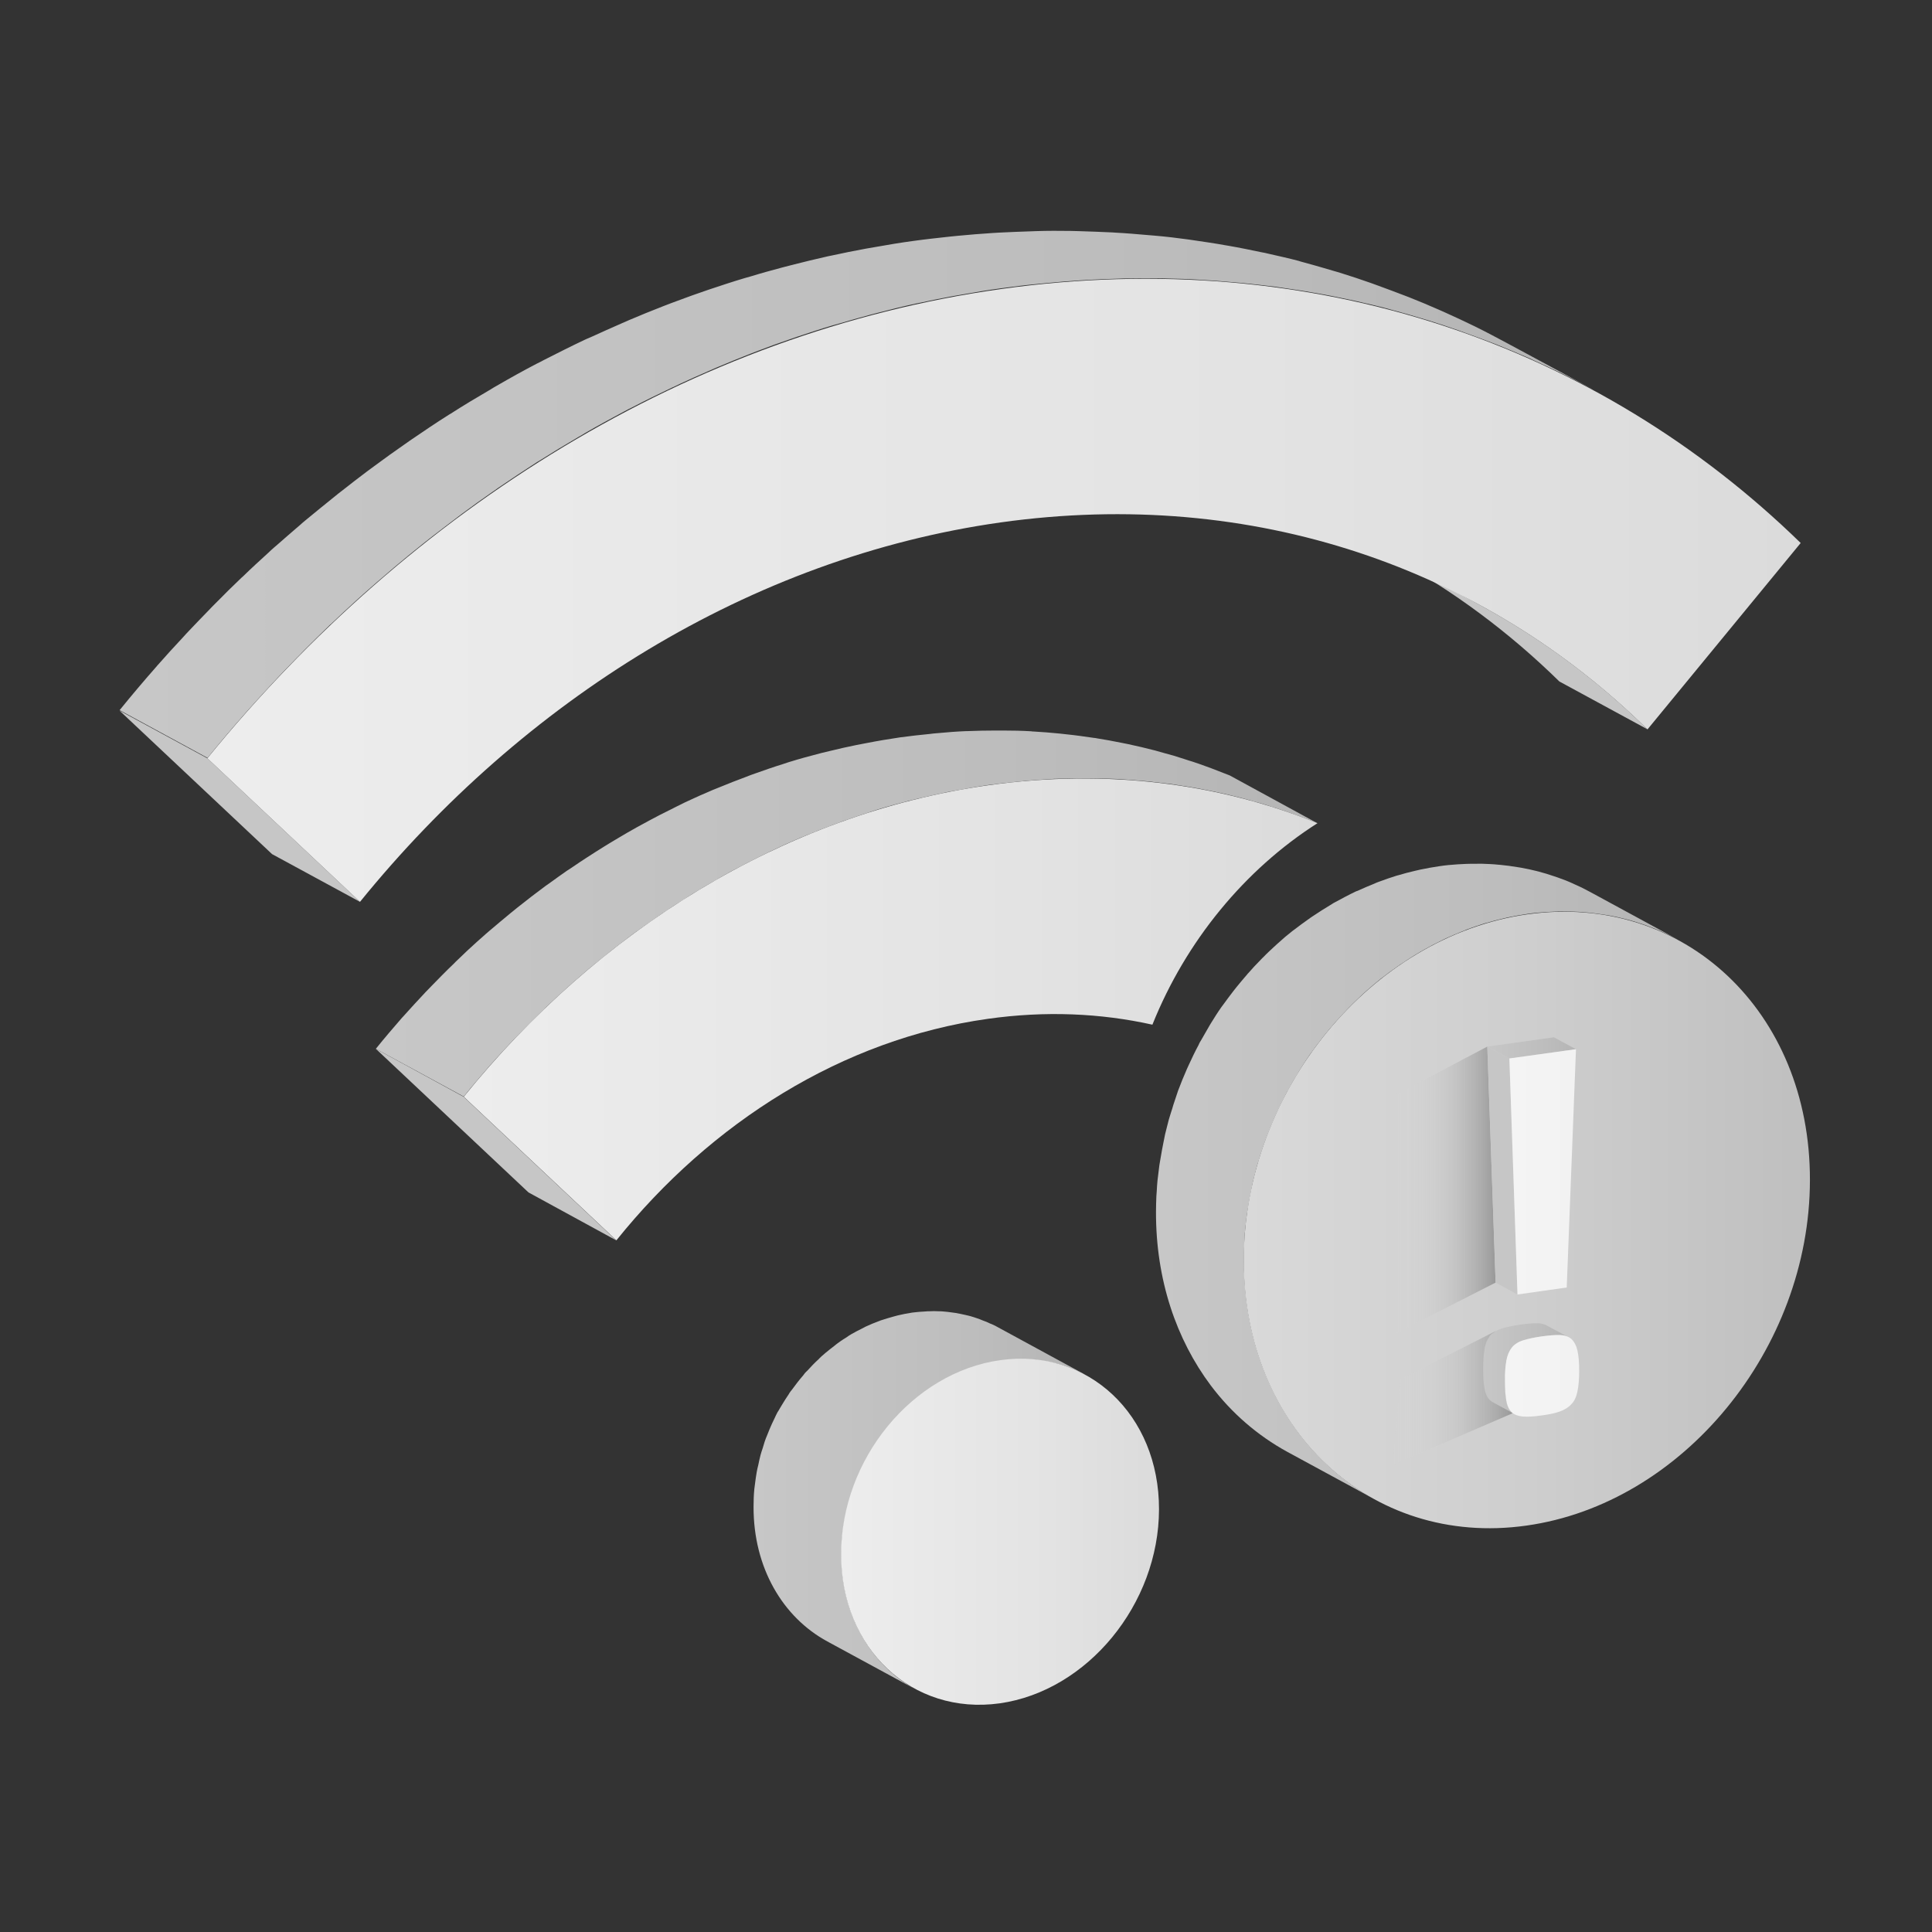 <?xml version="1.0" encoding="utf-8"?>
<!-- Generator: Adobe Illustrator 22.1.0, SVG Export Plug-In . SVG Version: 6.00 Build 0)  -->
<svg version="1.1" id="图层_1" xmlns="http://www.w3.org/2000/svg" xmlns:xlink="http://www.w3.org/1999/xlink" x="0px" y="0px"
	 viewBox="0 0 1024 1024" style="enable-background:new 0 0 1024 1024;" xml:space="preserve">
<rect x="0" y="0" width="1024" height="1024" fill="#333333" stroke="none"/>
<style type="text/css">
	.st0{fill:#C6C6C6;}
	.st1{fill:url(#SVGID_1_);}
	.st2{fill:url(#SVGID_2_);}
	.st3{fill:url(#SVGID_3_);}
	.st4{fill:url(#SVGID_4_);}
	.st5{fill:url(#SVGID_5_);}
	.st6{fill:url(#SVGID_6_);}
	.st7{fill:url(#SVGID_7_);}
	.st8{fill:url(#SVGID_8_);}
	.st9{fill:url(#SVGID_9_);}
	.st10{fill:url(#SVGID_10_);}
	.st11{fill:url(#SVGID_11_);}
	.st12{fill:url(#SVGID_12_);}
	.st13{fill:url(#SVGID_13_);}
	.st14{fill:url(#SVGID_14_);}
</style>
<g>
	<g>
		<path class="st0" d="M784.4,320.7l-46.6-25.3c32.4,17.6,62.2,39.8,88.7,65.8l46.6,25.3C846.7,360.5,816.9,338.4,784.4,320.7z"/>
		<polygon class="st0" points="63.3,376.6 144.2,452.7 190.8,478 109.9,401.9 		"/>
		<polygon class="st0" points="199.2,555.9 280.1,632 326.6,657.4 245.7,581.3 		"/>
	</g>
	<linearGradient id="SVGID_1_" gradientUnits="userSpaceOnUse" x1="399.164" y1="794.925" x2="575.152" y2="794.925">
		<stop  offset="0" style="stop-color:#C7C7C7"/>
		<stop  offset="0.659" style="stop-color:#BDBDBD"/>
		<stop  offset="1" style="stop-color:#B5B5B5"/>
	</linearGradient>
	<path class="st1" d="M528.6,703.3c-0.8-0.5-1.7-0.9-2.6-1.3c-0.3-0.2-0.7-0.3-1-0.4c-1.4-0.7-2.8-1.3-4.3-1.8
		c-0.6-0.2-1.1-0.5-1.7-0.7c-2-0.7-4.1-1.4-6.2-1.9c0,0-0.1,0-0.1,0c-0.3-0.1-0.6-0.1-0.8-0.2c-1.8-0.4-3.6-0.8-5.4-1.1
		c-0.7-0.1-1.4-0.2-2.2-0.3c-1.5-0.2-3-0.4-4.5-0.5c-0.8-0.1-1.6-0.1-2.4-0.1c-1.6-0.1-3.1-0.1-4.7,0c-0.7,0-1.4,0-2.2,0.1
		c-2.3,0.1-4.6,0.3-7,0.6c-2.6,0.4-5.2,0.9-7.7,1.5c-0.7,0.2-1.5,0.4-2.2,0.6c-1.9,0.5-3.8,1.1-5.7,1.7c-0.7,0.2-1.3,0.4-2,0.7
		c-2.4,0.9-4.7,1.8-7,2.9c-0.1,0-0.2,0.1-0.2,0.1c-0.6,0.3-1.3,0.7-1.9,1c-1.9,0.9-3.7,1.9-5.5,2.9c-0.9,0.5-1.8,1.1-2.6,1.7
		c-1.1,0.7-2.3,1.4-3.4,2.2c-0.4,0.3-0.8,0.6-1.1,0.8c-0.6,0.4-1.2,0.9-1.8,1.4c-1.6,1.2-3.2,2.5-4.8,3.8c-0.5,0.5-1.1,0.9-1.6,1.4
		c-0.3,0.2-0.6,0.5-0.8,0.7c-0.5,0.4-0.9,0.9-1.3,1.3c-2.1,1.9-4.1,4-6,6.1c-0.4,0.4-0.9,0.8-1.3,1.3c-0.3,0.4-0.6,0.8-0.9,1.2
		c-2.1,2.4-4,4.9-5.9,7.5c-0.2,0.3-0.5,0.6-0.8,1c-0.1,0.1-0.1,0.2-0.2,0.3c-0.3,0.4-0.5,0.7-0.7,1.1c-1.3,1.9-2.5,3.8-3.7,5.8
		c-0.4,0.7-0.8,1.4-1.2,2c-0.3,0.6-0.7,1.2-1.1,1.8c-0.6,1.1-1.1,2.2-1.6,3.3c-0.4,0.9-0.9,1.8-1.3,2.7c-0.9,2-1.8,4.1-2.6,6.2
		c-0.2,0.6-0.5,1.1-0.7,1.7c0,0.1-0.1,0.2-0.1,0.3c-0.6,1.5-1,3.1-1.5,4.7c-0.4,1.3-0.9,2.5-1.2,3.8c-0.5,1.8-0.8,3.5-1.2,5.3
		c-0.3,1.2-0.6,2.4-0.8,3.6c-0.4,2-0.6,4-0.9,6.1c-0.1,1-0.3,2-0.4,3.1c-0.3,3.1-0.4,6.2-0.4,9.3c-0.1,32.3,15.5,58.6,39.1,71.4
		l46.6,25.3c-23.5-12.8-39.1-39-39.1-71.4c0-3.1,0.2-6.2,0.4-9.3c0.1-1,0.3-2,0.4-3c0.3-2.1,0.5-4.1,0.9-6.1
		c0.2-1.2,0.6-2.4,0.8-3.6c0.4-1.8,0.8-3.6,1.3-5.4c0.3-1.3,0.8-2.5,1.2-3.7c0.5-1.7,1-3.4,1.6-5c0.2-0.6,0.5-1.1,0.7-1.7
		c0.8-2.1,1.7-4.2,2.6-6.2c0.4-0.9,0.9-1.8,1.3-2.7c0.9-1.7,1.7-3.5,2.7-5.1c0.4-0.7,0.8-1.4,1.2-2c1.2-2,2.4-3.9,3.7-5.8
		c0.2-0.4,0.5-0.7,0.7-1.1c0.3-0.5,0.7-0.9,1-1.3c1.9-2.6,3.8-5.1,5.9-7.5c0.7-0.8,1.4-1.6,2.2-2.4c1.9-2.1,3.9-4.1,6-6.1
		c0.7-0.7,1.4-1.4,2.2-2c0.5-0.5,1.1-0.9,1.6-1.4c1.6-1.3,3.1-2.6,4.8-3.8c0.6-0.5,1.2-0.9,1.8-1.4c1.5-1.1,3-2,4.6-3
		c0.9-0.6,1.7-1.1,2.6-1.7c1.8-1.1,3.6-2,5.5-2.9c0.6-0.3,1.3-0.7,1.9-1c2.4-1.1,4.8-2.1,7.2-3c0.7-0.2,1.3-0.5,2-0.7
		c1.9-0.6,3.8-1.2,5.7-1.7c0.7-0.2,1.5-0.4,2.2-0.6c2.6-0.6,5.1-1.1,7.7-1.5c2.3-0.3,4.7-0.5,7-0.6c0.7,0,1.4,0,2.2-0.1
		c1.6,0,3.2,0,4.7,0c0.8,0,1.6,0.1,2.4,0.1c1.5,0.1,3,0.3,4.5,0.5c0.7,0.1,1.4,0.2,2.2,0.3c1.8,0.3,3.6,0.7,5.4,1.1
		c0.3,0.1,0.6,0.1,1,0.2c2.1,0.5,4.2,1.2,6.2,1.9c0.6,0.2,1.2,0.5,1.7,0.7c1.4,0.6,2.9,1.2,4.3,1.8c1.2,0.6,2.4,1.1,3.5,1.7
		L528.6,703.3z"/>
	<g>
		<g>
			<linearGradient id="SVGID_2_" gradientUnits="userSpaceOnUse" x1="445.737" y1="811.822" x2="614.243" y2="811.822">
				<stop  offset="0" style="stop-color:#EDEDED"/>
				<stop  offset="0.655" style="stop-color:#E3E3E3"/>
				<stop  offset="1" style="stop-color:#DBDBDB"/>
			</linearGradient>
			<path class="st2" d="M530.2,720.9c46.5-6.5,84.2,28.9,84.1,79.1c-0.1,50.2-37.9,96.2-84.4,102.8c-46.5,6.5-84.2-28.9-84.1-79.1
				C445.8,773.4,483.6,727.4,530.2,720.9z"/>
		</g>
	</g>
	<g>
		<g>
			<linearGradient id="SVGID_3_" gradientUnits="userSpaceOnUse" x1="109.907" y1="312.884" x2="954.39" y2="312.884">
				<stop  offset="0" style="stop-color:#EDEDED"/>
				<stop  offset="0.655" style="stop-color:#E3E3E3"/>
				<stop  offset="1" style="stop-color:#DBDBDB"/>
			</linearGradient>
			<path class="st3" d="M530.5,153.2c166.3-23.4,316.6,30,423.9,134.6l-81.2,98.8C786.6,301.5,664.9,258,530.3,276.9
				C397.7,295.6,277.4,371.3,190.8,478l-80.9-76.1C217.4,269.8,366.3,176.2,530.5,153.2z"/>
		</g>
	</g>
	<g>
		<g>
			<linearGradient id="SVGID_4_" gradientUnits="userSpaceOnUse" x1="612.617" y1="626.371" x2="889.718" y2="626.371">
				<stop  offset="0" style="stop-color:#C7C7C7"/>
				<stop  offset="0.659" style="stop-color:#BDBDBD"/>
				<stop  offset="1" style="stop-color:#B5B5B5"/>
			</linearGradient>
			<path class="st4" d="M659.6,656.7c0.1-1.9,0.2-3.7,0.4-5.6c0.1-1.1,0.3-2.2,0.4-3.3c0.2-1.6,0.3-3.3,0.6-4.9
				c0.2-1.2,0.4-2.3,0.6-3.5c0.2-1.5,0.5-3.1,0.8-4.6c0.2-1.2,0.5-2.4,0.7-3.6c0.3-1.5,0.6-3,0.9-4.5c0.3-1.2,0.6-2.4,0.9-3.6
				c0.4-1.4,0.7-2.9,1.1-4.3c0.3-1.2,0.7-2.4,1.1-3.6c0.4-1.4,0.8-2.8,1.3-4.2c0.4-1.2,0.8-2.4,1.2-3.6c0.5-1.3,0.9-2.6,1.4-3.9
				c1.4-3.8,3-7.6,4.6-11.3c0.3-0.7,0.6-1.4,1-2.2c1.7-3.6,3.4-7.2,5.3-10.8c0.4-0.7,0.8-1.4,1.2-2.1c1.3-2.5,2.7-4.9,4.2-7.3
				c0.4-0.7,0.9-1.4,1.3-2.2c1.8-2.9,3.7-5.8,5.6-8.6c0.4-0.6,0.8-1.1,1.2-1.6c1.5-2.1,3.1-4.3,4.7-6.3c0.6-0.8,1.2-1.6,1.8-2.3
				c1.7-2.1,3.3-4.1,5.1-6.1c0.4-0.5,0.8-1,1.3-1.5c2.2-2.4,4.4-4.8,6.6-7.1c0.6-0.6,1.2-1.1,1.7-1.7c1.8-1.8,3.6-3.5,5.4-5.2
				c0.7-0.6,1.4-1.3,2.1-1.9c2.6-2.3,5.2-4.5,7.8-6.6c0.2-0.2,0.5-0.3,0.7-0.5c2.5-2,5-3.8,7.6-5.6c0.7-0.5,1.3-0.9,2-1.4
				c3.4-2.3,6.8-4.5,10.4-6.6c0.6-0.3,1.1-0.6,1.7-1c3.7-2.1,7.4-4,11.1-5.8c0.4-0.2,0.8-0.4,1.3-0.6c2.7-1.2,5.4-2.4,8.2-3.5
				c0.8-0.3,1.6-0.6,2.4-1c3.2-1.2,6.4-2.3,9.6-3.3c0.3-0.1,0.5-0.1,0.8-0.2c3-0.9,6.1-1.7,9.1-2.4c0.9-0.2,1.7-0.4,2.6-0.6
				c3.3-0.7,6.7-1.3,10.1-1.8c3.3-0.5,6.6-0.8,9.8-1c0.7,0,1.3-0.1,2-0.1c3.1-0.2,6.3-0.3,9.3-0.2c0.5,0,1.1,0,1.6,0
				c2.9,0.1,5.7,0.2,8.5,0.5c0.4,0,0.8,0.1,1.2,0.1c3,0.3,6,0.7,9,1.2c0.6,0.1,1.3,0.2,1.9,0.3c2.9,0.5,5.9,1.2,8.7,1.9
				c0.3,0.1,0.6,0.2,0.8,0.2c2.7,0.7,5.3,1.5,7.9,2.4c0.6,0.2,1.2,0.4,1.8,0.6c2.7,1,5.4,2,8.1,3.2c0.5,0.2,1,0.5,1.5,0.7
				c2.7,1.2,5.3,2.5,7.9,3.9l-46.6-25.3c-1.5-0.8-3-1.6-4.6-2.4c-1.1-0.5-2.2-1-3.3-1.5c-0.5-0.2-1-0.5-1.5-0.7
				c-2.6-1.2-5.3-2.2-8.1-3.2c-0.6-0.2-1.2-0.4-1.8-0.6c-2.6-0.9-5.2-1.7-7.9-2.4c-0.3-0.1-0.6-0.2-0.8-0.2c-0.1,0-0.2-0.1-0.3-0.1
				c-2.8-0.7-5.6-1.3-8.4-1.8c-0.6-0.1-1.3-0.2-1.9-0.3c-3-0.5-5.9-0.9-9-1.2c-0.4,0-0.8-0.1-1.2-0.1c-2.8-0.3-5.7-0.4-8.5-0.5
				c-0.5,0-1.1,0-1.6,0c-3.1,0-6.2,0-9.3,0.2c-0.7,0-1.3,0.1-2,0.1c-3.2,0.2-6.5,0.5-9.8,1c-3.4,0.5-6.8,1.1-10.1,1.8
				c-0.9,0.2-1.7,0.4-2.6,0.6c-3.1,0.7-6.1,1.5-9.1,2.4c-0.3,0.1-0.5,0.1-0.8,0.2c-3.2,1-6.4,2.1-9.6,3.3c-0.8,0.3-1.6,0.6-2.4,1
				c-2.8,1.1-5.5,2.3-8.2,3.5c-0.3,0.2-0.7,0.3-1,0.4c-0.1,0-0.2,0.1-0.3,0.1c-3.8,1.8-7.5,3.8-11.2,5.8c-0.6,0.3-1.1,0.6-1.7,1
				c-3.5,2.1-7,4.3-10.4,6.6c-0.3,0.2-0.6,0.4-0.9,0.6c-0.4,0.3-0.7,0.6-1.1,0.8c-2.6,1.8-5.1,3.7-7.6,5.6c-0.2,0.2-0.5,0.3-0.7,0.5
				c-2.7,2.1-5.3,4.3-7.8,6.6c-0.3,0.3-0.6,0.5-0.9,0.8c-0.4,0.4-0.8,0.8-1.2,1.1c-1.8,1.7-3.7,3.4-5.4,5.2
				c-0.6,0.6-1.2,1.1-1.7,1.7c-2.3,2.3-4.5,4.7-6.6,7.1c-0.1,0.1-0.2,0.2-0.3,0.3c-0.3,0.4-0.6,0.8-1,1.2c-1.7,2-3.4,4-5.1,6.1
				c-0.6,0.8-1.2,1.5-1.8,2.3c-1.6,2.1-3.2,4.2-4.7,6.3c-0.3,0.4-0.6,0.8-0.9,1.2c-0.1,0.1-0.2,0.3-0.3,0.4c-2,2.8-3.8,5.7-5.6,8.6
				c-0.4,0.7-0.9,1.4-1.3,2.2c-1.4,2.4-2.8,4.8-4.2,7.3c-0.3,0.5-0.6,0.9-0.8,1.4c-0.1,0.2-0.2,0.5-0.3,0.7
				c-1.9,3.5-3.6,7.1-5.3,10.8c-0.3,0.7-0.6,1.4-1,2.2c-1.6,3.7-3.2,7.5-4.6,11.3c0,0.1-0.1,0.2-0.1,0.3c-0.4,1.2-0.8,2.4-1.2,3.6
				c-0.4,1.2-0.8,2.4-1.2,3.6c-0.4,1.4-0.8,2.8-1.3,4.2c-0.4,1.2-0.7,2.4-1.1,3.6c-0.4,1.4-0.7,2.9-1.1,4.3
				c-0.3,1.2-0.6,2.4-0.9,3.6c-0.3,1.5-0.6,3-0.9,4.5c-0.2,1.2-0.5,2.4-0.7,3.6c-0.3,1.5-0.5,3.1-0.8,4.6c-0.2,1.2-0.4,2.3-0.6,3.5
				c-0.2,1.6-0.4,3.3-0.6,4.9c-0.1,1.1-0.3,2.2-0.4,3.3c-0.2,1.9-0.3,3.7-0.4,5.6c-0.1,0.9-0.1,1.8-0.2,2.7
				c-0.1,2.8-0.2,5.5-0.2,8.3c-0.1,36,10.8,67.7,29.1,92.1c11,14.6,24.8,26.5,40.5,35.1l46.6,25.3c-41.9-22.8-69.7-69.5-69.6-127.1
				c0-2.8,0.1-5.5,0.2-8.3C659.4,658.5,659.5,657.6,659.6,656.7z"/>
		</g>
		<g>
			<g>
				<linearGradient id="SVGID_5_" gradientUnits="userSpaceOnUse" x1="659.19" y1="646.611" x2="959.333" y2="646.611">
					<stop  offset="0" style="stop-color:#D9D9D9"/>
					<stop  offset="0.501" style="stop-color:#CECECE"/>
					<stop  offset="1" style="stop-color:#BFBFBF"/>
				</linearGradient>
				<path class="st5" d="M809.6,484.6C892.4,473,959.5,536,959.3,625.5C959.2,715,891.8,797,809,808.6
					c-82.9,11.7-150-51.5-149.8-140.9C659.4,578.2,726.7,496.3,809.6,484.6z"/>
			</g>
		</g>
	</g>
	<g>
		<g>
			<linearGradient id="SVGID_6_" gradientUnits="userSpaceOnUse" x1="63.333" y1="262.18" x2="845.75" y2="262.18">
				<stop  offset="0" style="stop-color:#C7C7C7"/>
				<stop  offset="0.659" style="stop-color:#BDBDBD"/>
				<stop  offset="1" style="stop-color:#B5B5B5"/>
			</linearGradient>
			<path class="st6" d="M799.2,182.1c-5.8-3.1-11.6-6.2-17.5-9.1c-0.1,0-0.1-0.1-0.2-0.1c-5.1-2.5-10.3-4.9-15.4-7.2
				c-1.2-0.5-2.4-1.1-3.6-1.6c-5.2-2.3-10.5-4.5-15.8-6.6c-0.7-0.3-1.4-0.5-2.1-0.8c-4.9-1.9-9.8-3.7-14.7-5.5
				c-1.1-0.4-2.2-0.8-3.3-1.2c-5.4-1.9-10.8-3.7-16.3-5.4c-1.1-0.3-2.2-0.7-3.4-1c-5.1-1.5-10.2-3-15.4-4.4
				c-0.7-0.2-1.4-0.4-2.2-0.6c-0.3-0.1-0.6-0.2-0.9-0.3c-5.3-1.4-10.7-2.6-16-3.8c-1.2-0.3-2.5-0.6-3.8-0.8
				c-5.7-1.2-11.5-2.4-17.3-3.4c-0.6-0.1-1.2-0.2-1.8-0.3c-5.5-1-11-1.8-16.5-2.6c-1.1-0.2-2.3-0.3-3.4-0.5
				c-5.8-0.8-11.7-1.5-17.6-2c-1.2-0.1-2.4-0.2-3.6-0.3c-5.7-0.5-11.5-1-17.3-1.3c-0.4,0-0.9-0.1-1.3-0.1
				c-6.1-0.3-12.2-0.5-18.3-0.7c-1.3,0-2.7-0.1-4-0.1c-6.1-0.1-12.2-0.1-18.3,0.1c-0.9,0-1.8,0.1-2.7,0.1
				c-5.7,0.2-11.4,0.4-17.1,0.7c-1.1,0.1-2.2,0.1-3.3,0.2c-6.2,0.4-12.4,0.9-18.6,1.5c-1.3,0.1-2.7,0.3-4,0.4
				c-6.4,0.7-12.9,1.4-19.4,2.3c-6.7,0.9-13.3,2-20,3.2c-1.7,0.3-3.5,0.6-5.2,0.9c-6,1.1-12,2.3-17.9,3.6c-0.7,0.1-1.4,0.3-2,0.4
				c-6.5,1.5-13,3-19.5,4.7c-1.7,0.4-3.3,0.9-5,1.3c-5.6,1.5-11.1,3-16.6,4.7c-1.1,0.3-2.1,0.6-3.2,0.9c-6.4,1.9-12.7,4-19,6.1
				c-1.5,0.5-3.1,1.1-4.6,1.6c-5.3,1.8-10.5,3.8-15.7,5.7c-1.3,0.5-2.6,1-3.9,1.5c-6.2,2.4-12.3,4.9-18.4,7.5
				c-1.4,0.6-2.8,1.2-4.1,1.8c-5.1,2.2-10.1,4.5-15.2,6.8c-0.9,0.4-1.8,0.8-2.8,1.2c-0.4,0.2-0.8,0.4-1.3,0.6
				c-7.2,3.4-14.3,7-21.4,10.6c-1.3,0.7-2.6,1.4-3.9,2c-7.1,3.7-14.1,7.6-21,11.6c-1.1,0.6-2.1,1.2-3.2,1.9
				c-7.2,4.2-14.4,8.5-21.4,13c-0.2,0.1-0.5,0.3-0.7,0.4c-7,4.4-13.9,9.1-20.8,13.8c-0.6,0.4-1.2,0.8-1.7,1.2
				c-0.3,0.2-0.6,0.5-1,0.7c-5.5,3.8-10.9,7.7-16.3,11.7c-1.3,0.9-2.5,1.9-3.8,2.8c-4.4,3.3-8.8,6.7-13.1,10.1c-1.3,1-2.6,2-3.8,3
				c-5.2,4.2-10.4,8.4-15.6,12.7c-1,0.8-2,1.7-2.9,2.5c-4.3,3.7-8.6,7.4-12.9,11.2c-0.8,0.7-1.6,1.3-2.3,2c-0.6,0.5-1.1,1.1-1.7,1.6
				c-4.5,4.1-9,8.2-13.4,12.5c-0.2,0.2-0.4,0.4-0.7,0.6c-4.6,4.4-9.2,8.9-13.7,13.5c-1.3,1.3-2.6,2.6-3.9,4
				c-3.4,3.5-6.8,7-10.1,10.5c-1.2,1.3-2.5,2.6-3.7,4c-4.4,4.7-8.7,9.4-13,14.3c-0.1,0.1-0.1,0.1-0.2,0.2c-0.1,0.2-0.3,0.3-0.4,0.5
				c-6.7,7.6-13.3,15.4-19.7,23.3l46.6,25.3c6.4-7.9,13-15.7,19.7-23.3c0.2-0.2,0.4-0.5,0.6-0.7c4.3-4.8,8.6-9.6,13-14.3
				c1.2-1.3,2.5-2.6,3.7-4c3.3-3.5,6.7-7,10.1-10.5c1.3-1.3,2.6-2.6,3.9-4c4.5-4.5,9.1-9.1,13.7-13.5c0.2-0.2,0.4-0.4,0.7-0.6
				c4.4-4.2,8.9-8.4,13.4-12.5c1.3-1.2,2.7-2.4,4-3.6c4.3-3.8,8.5-7.5,12.9-11.2c1-0.8,1.9-1.7,2.9-2.5c5.1-4.3,10.3-8.6,15.6-12.8
				c1.3-1,2.5-2,3.8-3c4.4-3.4,8.8-6.8,13.2-10.1c1.2-0.9,2.5-1.9,3.7-2.8c5.4-4,10.8-7.9,16.3-11.7c0.9-0.6,1.8-1.2,2.7-1.9
				c6.9-4.7,13.8-9.3,20.8-13.8c0.2-0.1,0.5-0.3,0.7-0.4c7.1-4.5,14.2-8.8,21.4-13c1.1-0.6,2.1-1.2,3.2-1.9c6.9-4,13.9-7.8,21-11.6
				c1.3-0.7,2.6-1.4,3.9-2c7.1-3.7,14.2-7.2,21.4-10.6c1.3-0.6,2.7-1.2,4-1.9c5-2.3,10.1-4.6,15.2-6.8c1.4-0.6,2.8-1.2,4.1-1.8
				c6.1-2.6,12.3-5.1,18.4-7.5c1.3-0.5,2.6-1,3.9-1.5c5.2-2,10.4-3.9,15.7-5.7c1.5-0.5,3.1-1.1,4.6-1.6c6.3-2.1,12.6-4.2,19-6.1
				c1.1-0.3,2.1-0.6,3.2-0.9c5.5-1.6,11-3.2,16.6-4.7c1.7-0.4,3.3-0.9,5-1.3c6.5-1.7,13-3.3,19.5-4.7c0.7-0.1,1.4-0.3,2-0.4
				c5.9-1.3,11.9-2.5,17.9-3.6c1.7-0.3,3.5-0.6,5.2-0.9c6.6-1.2,13.3-2.3,20-3.2c6.5-0.9,12.9-1.7,19.4-2.3c1.3-0.1,2.7-0.3,4-0.4
				c6.2-0.6,12.5-1.1,18.6-1.5c1.1-0.1,2.2-0.1,3.3-0.2c5.7-0.3,11.5-0.6,17.1-0.7c0.9,0,1.8-0.1,2.7-0.1c6.1-0.1,12.3-0.1,18.3-0.1
				c1.3,0,2.7,0,4,0.1c6.1,0.1,12.3,0.3,18.3,0.7c0.4,0,0.9,0.1,1.3,0.1c5.8,0.3,11.6,0.8,17.3,1.3c1.2,0.1,2.4,0.2,3.6,0.3
				c5.9,0.6,11.8,1.3,17.6,2c1.1,0.2,2.3,0.3,3.4,0.5c5.5,0.8,11,1.6,16.5,2.6c0.6,0.1,1.2,0.2,1.8,0.3c5.8,1,11.6,2.2,17.3,3.4
				c1.3,0.3,2.5,0.5,3.7,0.8c5.7,1.3,11.4,2.6,17,4.1c0.7,0.2,1.4,0.4,2.1,0.6c5.2,1.4,10.3,2.8,15.4,4.4c1.1,0.3,2.2,0.7,3.4,1
				c5.5,1.7,10.9,3.5,16.3,5.4c1.1,0.4,2.2,0.8,3.3,1.2c5,1.8,9.9,3.6,14.8,5.5c0.7,0.3,1.4,0.5,2.1,0.8c5.3,2.1,10.6,4.4,15.8,6.6
				c1.2,0.5,2.4,1,3.5,1.6c5.3,2.4,10.5,4.8,15.6,7.3c5.9,2.9,11.7,5.9,17.5,9L799.2,182.1z"/>
		</g>
		<g>
			<linearGradient id="SVGID_7_" gradientUnits="userSpaceOnUse" x1="199.163" y1="484.293" x2="698.332" y2="484.293">
				<stop  offset="0" style="stop-color:#C7C7C7"/>
				<stop  offset="0.659" style="stop-color:#BDBDBD"/>
				<stop  offset="1" style="stop-color:#B5B5B5"/>
			</linearGradient>
			<path class="st7" d="M642,407.2c-1.1-0.4-2.2-0.8-3.3-1.2c-2.2-0.8-4.4-1.6-6.6-2.3c-1.3-0.4-2.7-0.8-4.1-1.3c-2-0.6-4-1.3-6-1.9
				c-1.5-0.4-3-0.8-4.4-1.2c-1.8-0.5-3.5-1-5.3-1.5c-0.1,0-0.2-0.1-0.4-0.1c-4.6-1.2-9.3-2.3-14-3.3c-1.2-0.2-2.3-0.5-3.5-0.7
				c-4.4-0.9-8.8-1.7-13.2-2.4c-0.5-0.1-0.9-0.2-1.4-0.2c-4.8-0.7-9.7-1.4-14.6-1.9c-1.2-0.1-2.4-0.3-3.6-0.4
				c-4.7-0.5-9.3-0.8-14-1.1c-0.3,0-0.7,0-1-0.1c-5-0.3-10-0.4-15.1-0.4c-1.2,0-2.5,0-3.7,0c-4.9,0-9.9,0.1-14.9,0.3
				c-0.2,0-0.4,0-0.6,0c-5.1,0.2-10.3,0.6-15.5,1.1c-1.3,0.1-2.6,0.2-3.9,0.4c-5.2,0.5-10.5,1.1-15.7,1.8
				c-6.1,0.9-12.1,1.9-18.2,3.1c-1.7,0.3-3.5,0.7-5.2,1c-4.6,0.9-9.2,2-13.8,3.1c-1.5,0.4-3.1,0.7-4.6,1.1
				c-5.9,1.5-11.7,3.1-17.5,4.9c-1,0.3-2,0.7-3,1c-4.9,1.5-9.7,3.2-14.5,4.9c-1.7,0.6-3.4,1.2-5.1,1.9c-4.6,1.7-9.2,3.5-13.8,5.4
				c-1.2,0.5-2.3,0.9-3.5,1.4c-5,2.1-9.9,4.3-14.8,6.6c-0.5,0.3-1.1,0.5-1.6,0.8c-2.1,1-4.2,2.1-6.2,3.1c-3.7,1.8-7.4,3.7-11.1,5.7
				c-2.3,1.2-4.5,2.5-6.8,3.7c-3.4,1.9-6.9,3.9-10.2,5.9c-2.3,1.4-4.6,2.7-6.8,4.1c-3.3,2.1-6.6,4.1-9.9,6.3
				c-2.2,1.4-4.4,2.9-6.6,4.4c-1.1,0.8-2.3,1.5-3.5,2.3c-2.9,2-5.8,4.1-8.7,6.2c-0.9,0.6-1.8,1.3-2.7,1.9c-5,3.7-9.8,7.4-14.7,11.3
				c-1.2,1-2.5,2-3.7,3c-3.7,3-7.4,6.2-11.1,9.3c-1.3,1.1-2.7,2.3-4,3.5c-0.8,0.7-1.7,1.5-2.5,2.2c-3.7,3.3-7.3,6.7-10.9,10.2
				c-0.6,0.5-1.1,1.1-1.6,1.6c-4,3.8-7.9,7.8-11.7,11.7c-1.1,1.1-2.2,2.3-3.3,3.4c-4.1,4.4-8.2,8.8-12.2,13.3
				c-0.1,0.1-0.2,0.2-0.3,0.3c-4.7,5.4-9.4,10.9-13.9,16.5l46.6,25.3c4.5-5.6,9.2-11.1,13.9-16.5c4.1-4.6,8.3-9.2,12.5-13.6
				c1.1-1.1,2.2-2.3,3.3-3.4c3.9-4,7.8-7.9,11.7-11.7c0.6-0.5,1.1-1.1,1.6-1.6c4.4-4.2,8.9-8.3,13.5-12.4c1.3-1.2,2.6-2.3,4-3.5
				c3.6-3.2,7.3-6.3,11.1-9.3c1.2-1,2.4-2,3.7-3c4.8-3.9,9.7-7.6,14.6-11.3c0.9-0.7,1.8-1.3,2.7-1.9c4-2.9,8-5.7,12.1-8.5
				c2.2-1.5,4.4-2.9,6.6-4.4c3.3-2.1,6.6-4.2,9.9-6.3c2.3-1.4,4.6-2.8,6.8-4.1c3.4-2,6.8-3.9,10.2-5.9c2.3-1.3,4.5-2.5,6.8-3.7
				c3.7-2,7.4-3.8,11.1-5.7c2.1-1,4.2-2.1,6.3-3.1c5.4-2.6,10.9-5.1,16.4-7.4c1.1-0.5,2.3-0.9,3.4-1.4c4.6-1.9,9.2-3.7,13.8-5.4
				c1.7-0.6,3.4-1.3,5.1-1.9c4.8-1.7,9.6-3.3,14.5-4.9c1-0.3,2-0.7,3-1c5.8-1.8,11.7-3.4,17.5-4.9c1.5-0.4,3.1-0.7,4.6-1.1
				c4.6-1.1,9.2-2.1,13.8-3.1c1.7-0.4,3.4-0.7,5.2-1c6-1.1,12.1-2.2,18.2-3.1c5.3-0.7,10.5-1.3,15.7-1.8c1.3-0.1,2.6-0.2,3.9-0.4
				c5.2-0.4,10.3-0.8,15.5-1.1c0.2,0,0.4,0,0.6,0c5-0.2,9.9-0.3,14.8-0.3c1.2,0,2.5,0,3.7,0c5,0.1,10.1,0.2,15,0.4
				c0.3,0,0.7,0.1,1,0.1c4.7,0.3,9.4,0.7,14,1.1c1.2,0.1,2.4,0.2,3.6,0.4c4.9,0.5,9.7,1.1,14.6,1.9c0.5,0.1,0.9,0.2,1.4,0.2
				c4.4,0.7,8.8,1.5,13.2,2.4c1.2,0.2,2.3,0.5,3.5,0.7c4.7,1,9.4,2.1,14,3.3c1.9,0.5,3.8,1,5.7,1.6c1.5,0.4,3,0.8,4.4,1.2
				c2,0.6,4,1.2,6,1.9c1.4,0.4,2.7,0.8,4.1,1.3c2.2,0.7,4.4,1.5,6.6,2.3c1.1,0.4,2.3,0.8,3.4,1.2c3.3,1.2,6.6,2.5,9.8,3.8L651.8,411
				C648.5,409.7,645.2,408.4,642,407.2z"/>
		</g>
	</g>
	<g>
		<g>
			<linearGradient id="SVGID_8_" gradientUnits="userSpaceOnUse" x1="245.736" y1="534.989" x2="698.332" y2="534.989">
				<stop  offset="0" style="stop-color:#EDEDED"/>
				<stop  offset="0.655" style="stop-color:#E3E3E3"/>
				<stop  offset="1" style="stop-color:#DBDBDB"/>
			</linearGradient>
			<path class="st8" d="M523.8,416.2c62.7-8.8,122-1.1,174.5,20.1c-38.6,24.6-69.8,62.6-87.5,106.8c-27.4-6.1-56.7-7.4-87.2-3.1
				c-77.1,10.8-146.8,55-196.9,117.4l-80.9-76.1C316.6,493.6,415.1,431.5,523.8,416.2z"/>
		</g>
	</g>
	<g>
		<linearGradient id="SVGID_9_" gradientUnits="userSpaceOnUse" x1="737.867" y1="631.198" x2="792.657" y2="631.198">
			<stop  offset="0" style="stop-color:#D9D9D9;stop-opacity:0"/>
			<stop  offset="0.225" style="stop-color:#D3D3D3;stop-opacity:0.225"/>
			<stop  offset="0.519" style="stop-color:#C3C3C3;stop-opacity:0.519"/>
			<stop  offset="0.85" style="stop-color:#A8A8A8;stop-opacity:0.85"/>
			<stop  offset="1" style="stop-color:#999999"/>
		</linearGradient>
		<polygon class="st9" points="788.3,554.7 737.9,581.3 737.9,707.7 792.7,679.8 		"/>
	</g>
	<g>
		<linearGradient id="SVGID_10_" gradientUnits="userSpaceOnUse" x1="738.056" y1="740.969" x2="801.648" y2="740.969">
			<stop  offset="0" style="stop-color:#D9D9D9;stop-opacity:0"/>
			<stop  offset="0.225" style="stop-color:#D3D3D3;stop-opacity:0.225"/>
			<stop  offset="0.519" style="stop-color:#C3C3C3;stop-opacity:0.519"/>
			<stop  offset="0.85" style="stop-color:#A8A8A8;stop-opacity:0.85"/>
			<stop  offset="1" style="stop-color:#999999"/>
		</linearGradient>
		<polygon class="st10" points="792.7,705.5 742.2,731.1 738.1,776.5 801.6,749.1 		"/>
	</g>
	<linearGradient id="SVGID_11_" gradientUnits="userSpaceOnUse" x1="785.985" y1="725.491" x2="831.555" y2="725.491">
		<stop  offset="0" style="stop-color:#C7C7C7"/>
		<stop  offset="0.659" style="stop-color:#BDBDBD"/>
		<stop  offset="1" style="stop-color:#B5B5B5"/>
	</linearGradient>
	<path class="st11" d="M819.9,702.6c-0.1-0.1-0.2-0.1-0.3-0.2c-0.2-0.1-0.4-0.2-0.5-0.2c-0.1,0-0.2-0.1-0.2-0.1
		c-0.3-0.1-0.6-0.2-1-0.3c0,0,0,0,0,0c-0.3-0.1-0.5-0.1-0.8-0.2c-0.1,0-0.3-0.1-0.4-0.1c-0.4-0.1-0.9-0.1-1.4-0.1
		c-2.5-0.1-5.7,0.1-9.6,0.7c-4.1,0.6-7.4,1.3-9.9,2.1c-0.6,0.2-1.3,0.5-1.8,0.7c0,0,0,0,0,0c-0.5,0.2-0.9,0.5-1.4,0.7
		c-0.1,0.1-0.2,0.1-0.3,0.2c-0.1,0.1-0.2,0.1-0.3,0.2c-0.3,0.2-0.5,0.4-0.8,0.6c-0.1,0.1-0.2,0.2-0.3,0.2c0,0,0,0-0.1,0
		c-0.3,0.3-0.6,0.6-0.8,0.8c-0.1,0.1-0.2,0.2-0.2,0.3c-0.2,0.2-0.4,0.4-0.5,0.7c-0.1,0.1-0.2,0.3-0.3,0.5c-0.1,0.2-0.2,0.3-0.3,0.5
		c-0.1,0.1-0.1,0.2-0.2,0.3c-0.2,0.3-0.3,0.7-0.5,1c0,0.1-0.1,0.1-0.1,0.2c-0.1,0.2-0.2,0.4-0.2,0.6c-0.1,0.2-0.2,0.5-0.2,0.7
		c-0.1,0.2-0.1,0.4-0.2,0.5c-0.2,0.6-0.3,1.2-0.4,1.8c-0.5,2.8-0.8,6.4-0.8,10.8c0,4.4,0.2,8,0.8,10.7c0.5,2.8,1.5,4.7,2.9,6
		c0.4,0.4,0.9,0.7,1.4,1l11.6,6.3c-0.5-0.3-1-0.6-1.4-1c-1.4-1.3-2.4-3.2-2.9-6c-0.5-2.8-0.8-6.3-0.8-10.7c0-4.4,0.3-8,0.8-10.8
		c0.1-0.6,0.3-1.2,0.4-1.8c0.1-0.2,0.1-0.4,0.2-0.5c0.1-0.5,0.3-0.9,0.5-1.3c0-0.1,0.1-0.1,0.1-0.2c0.2-0.5,0.4-0.9,0.7-1.3
		c0.1-0.2,0.2-0.3,0.3-0.5c0.3-0.4,0.5-0.8,0.8-1.1c0.3-0.4,0.7-0.8,1.1-1.2c0.1-0.1,0.2-0.2,0.3-0.2c0.3-0.3,0.7-0.5,1-0.8
		c0.1-0.1,0.2-0.1,0.3-0.2c0.4-0.3,0.9-0.5,1.4-0.8c0.6-0.3,1.2-0.5,1.8-0.7c2.5-0.8,5.8-1.5,9.9-2.1c3.9-0.5,7.1-0.8,9.6-0.7
		c0.5,0,0.9,0.1,1.4,0.1c0.1,0,0.3,0.1,0.4,0.1c0.3,0.1,0.6,0.1,0.8,0.2c0.4,0.1,0.7,0.2,1,0.3c0.1,0,0.2,0.1,0.2,0.1
		c0.3,0.1,0.6,0.2,0.8,0.4L819.9,702.6z"/>
	<g>
		<g>
			<linearGradient id="SVGID_12_" gradientUnits="userSpaceOnUse" x1="797.628" y1="729.302" x2="836.952" y2="729.302">
				<stop  offset="0" style="stop-color:#F4F4F4"/>
				<stop  offset="1" style="stop-color:#F2F2F2"/>
			</linearGradient>
			<path class="st12" d="M836.1,715.9c0.6,2.7,0.9,6.2,0.9,10.6c0,4.4-0.3,8-0.9,10.9c-0.6,2.9-1.6,5.2-3.2,6.8
				c-1.5,1.7-3.6,3-6.1,3.9c-2.5,0.9-5.7,1.6-9.6,2.1c-4.1,0.6-7.4,0.8-9.9,0.6c-2.5-0.2-4.5-0.9-6-2.2c-1.4-1.3-2.4-3.2-2.9-6
				c-0.5-2.8-0.8-6.3-0.8-10.7c0-4.4,0.3-8,0.8-10.8c0.5-2.8,1.5-5.1,2.9-6.9c1.4-1.7,3.4-3,6-3.8c2.5-0.8,5.8-1.5,9.9-2.1
				c3.9-0.5,7.1-0.8,9.6-0.7c2.5,0.1,4.6,0.8,6.1,2.1C834.4,711.2,835.5,713.2,836.1,715.9z"/>
		</g>
	</g>
	<g>
		<polygon class="st0" points="804.3,686.1 792.7,679.8 788.3,554.7 800,561 		"/>
	</g>
	<g>
		<g>
			<linearGradient id="SVGID_13_" gradientUnits="userSpaceOnUse" x1="788.348" y1="555.399" x2="835.264" y2="555.399">
				<stop  offset="0" style="stop-color:#C7C7C7"/>
				<stop  offset="0.659" style="stop-color:#BDBDBD"/>
				<stop  offset="1" style="stop-color:#B5B5B5"/>
			</linearGradient>
			<polygon class="st13" points="800,561 788.3,554.7 823.6,549.8 835.3,556.1 			"/>
		</g>
	</g>
	<g>
		<g>
			<linearGradient id="SVGID_14_" gradientUnits="userSpaceOnUse" x1="799.992" y1="621.094" x2="835.264" y2="621.094">
				<stop  offset="0" style="stop-color:#F4F4F4"/>
				<stop  offset="1" style="stop-color:#F2F2F2"/>
			</linearGradient>
			<polygon class="st14" points="830.4,682.4 804.3,686.1 800,561 835.3,556.1 			"/>
		</g>
	</g>
</g>
</svg>

